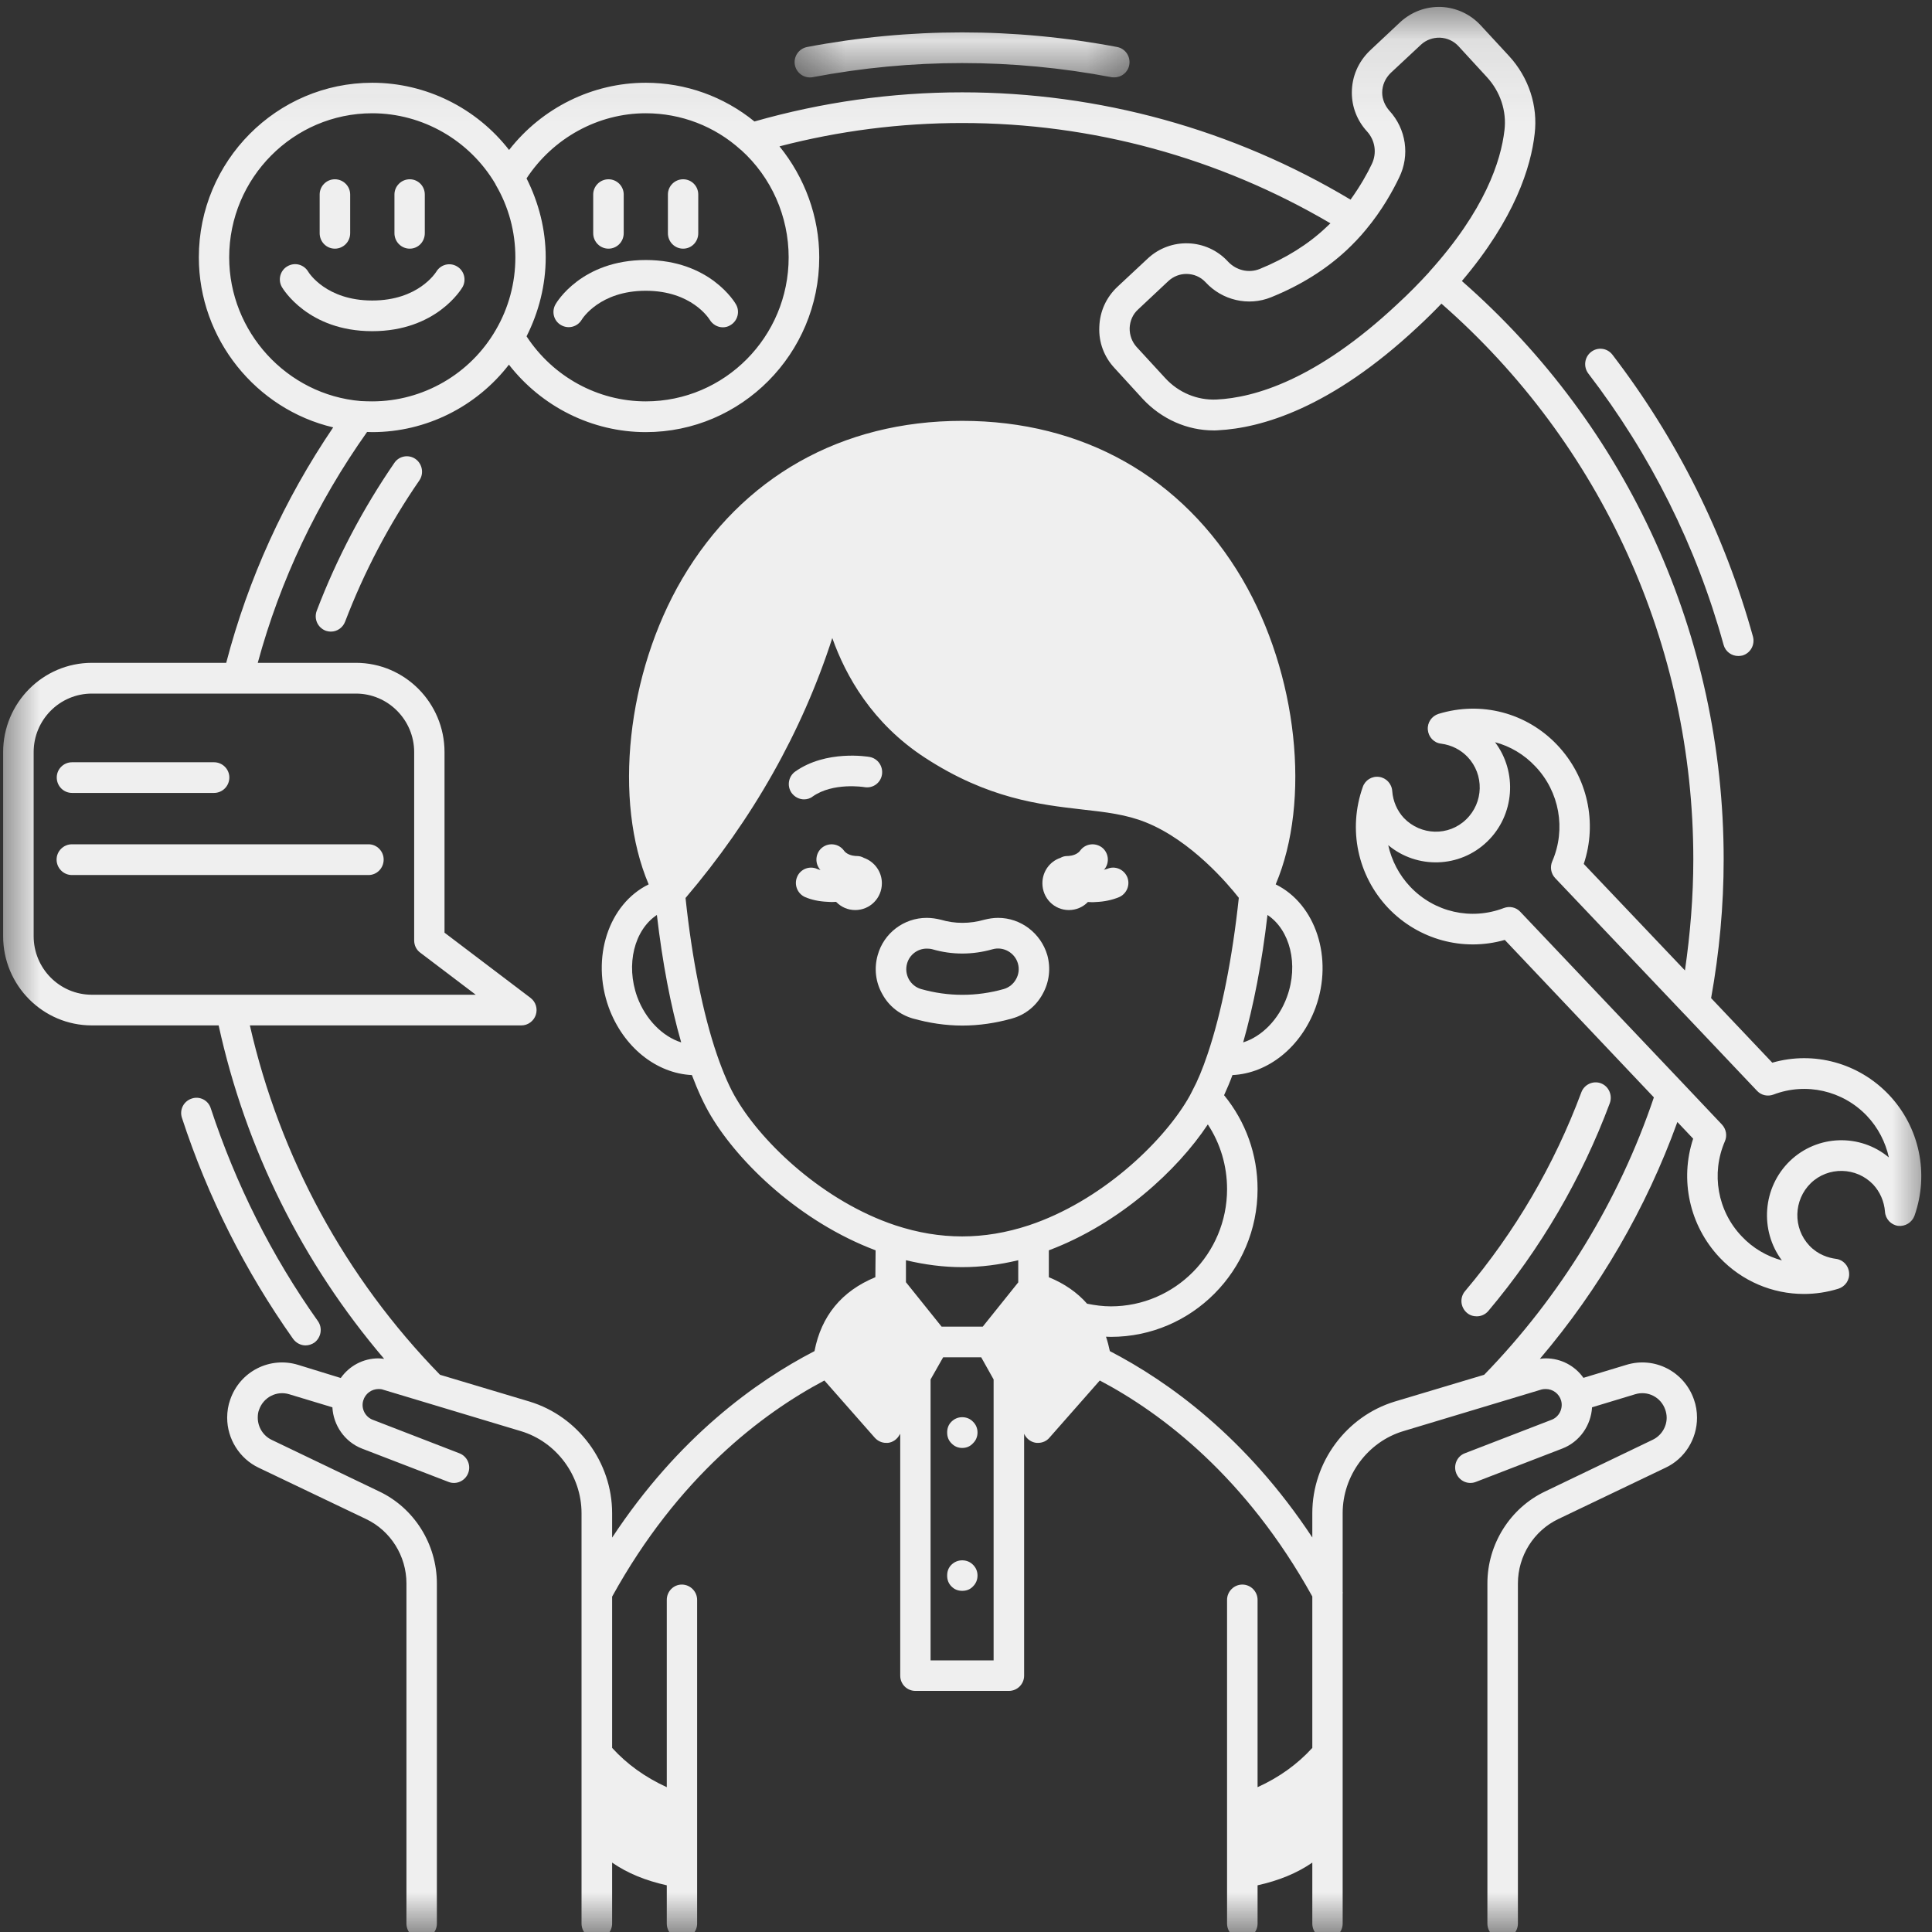 <svg width="24" height="24" viewBox="0 0 24 24" fill="none" xmlns="http://www.w3.org/2000/svg">
<rect x="0" y="0" width="24" height="24" fill="#333333" stroke="none"/>
<g clip-path="url(#clip0_1061_3553)">
<path d="M13.278 11.305C13.372 11.305 13.456 11.266 13.514 11.205C13.53 11.205 13.545 11.207 13.56 11.207C13.578 11.207 13.597 11.207 13.616 11.205C13.718 11.201 13.816 11.18 13.901 11.145C13.997 11.103 14.043 10.993 14.003 10.895C13.962 10.799 13.851 10.751 13.755 10.793C13.743 10.797 13.726 10.801 13.712 10.805C13.716 10.801 13.72 10.797 13.724 10.793C13.787 10.709 13.77 10.589 13.687 10.526C13.601 10.464 13.483 10.48 13.42 10.564C13.414 10.574 13.405 10.582 13.397 10.589C13.345 10.632 13.274 10.634 13.255 10.634C13.224 10.634 13.197 10.643 13.172 10.657C13.041 10.701 12.949 10.826 12.949 10.972C12.949 11.157 13.095 11.305 13.278 11.305Z" fill="#EFEFEF"/>
<path d="M12.143 17.795C12.143 17.847 12.124 17.893 12.086 17.93C12.051 17.968 12.005 17.987 11.953 17.987C11.901 17.987 11.857 17.968 11.82 17.93C11.782 17.893 11.766 17.847 11.766 17.795C11.766 17.743 11.782 17.697 11.82 17.66C11.857 17.624 11.901 17.605 11.953 17.605C12.005 17.605 12.051 17.624 12.086 17.66C12.124 17.697 12.143 17.743 12.143 17.795Z" fill="#EFEFEF"/>
<path d="M12.143 19.572C12.143 19.625 12.124 19.67 12.086 19.708C12.051 19.745 12.005 19.762 11.953 19.762C11.901 19.762 11.857 19.745 11.82 19.708C11.782 19.67 11.766 19.625 11.766 19.572C11.766 19.52 11.782 19.474 11.82 19.437C11.857 19.402 11.901 19.383 11.953 19.383C12.005 19.383 12.051 19.402 12.086 19.437C12.124 19.474 12.143 19.52 12.143 19.572Z" fill="#EFEFEF"/>
<path d="M10.732 10.657C10.707 10.643 10.678 10.634 10.649 10.634C10.628 10.634 10.559 10.632 10.507 10.591C10.497 10.582 10.488 10.574 10.482 10.564C10.419 10.48 10.301 10.464 10.217 10.526C10.134 10.589 10.117 10.709 10.18 10.793C10.184 10.797 10.188 10.803 10.192 10.807C10.176 10.803 10.161 10.799 10.153 10.795C10.057 10.751 9.944 10.795 9.903 10.891C9.861 10.986 9.903 11.099 9.999 11.143C10.08 11.178 10.176 11.199 10.286 11.203C10.305 11.205 10.322 11.205 10.342 11.205C10.357 11.205 10.372 11.203 10.386 11.203C10.447 11.266 10.53 11.305 10.624 11.305C10.807 11.305 10.955 11.157 10.955 10.972C10.955 10.826 10.861 10.703 10.732 10.657Z" fill="#EFEFEF"/>
<path d="M9.988 9.93C10.025 9.93 10.065 9.919 10.096 9.894C10.348 9.717 10.727 9.776 10.738 9.778C10.842 9.796 10.938 9.728 10.956 9.624C10.973 9.519 10.904 9.421 10.802 9.403C10.779 9.399 10.263 9.313 9.879 9.584C9.794 9.644 9.773 9.763 9.833 9.849C9.871 9.901 9.929 9.93 9.988 9.93Z" fill="#EFEFEF"/>
<path d="M10.96 12.348C11.041 12.498 11.176 12.604 11.339 12.652C11.543 12.709 11.749 12.74 11.955 12.74C12.162 12.74 12.37 12.709 12.572 12.652C12.735 12.607 12.87 12.498 12.951 12.35C13.035 12.2 13.055 12.029 13.01 11.865C12.93 11.592 12.68 11.402 12.399 11.402C12.341 11.402 12.285 11.411 12.228 11.425C12.047 11.477 11.862 11.477 11.687 11.425C11.63 11.411 11.57 11.402 11.512 11.402C11.228 11.402 10.978 11.592 10.903 11.865C10.857 12.027 10.876 12.2 10.96 12.348ZM11.268 11.969C11.299 11.859 11.399 11.784 11.512 11.784C11.535 11.784 11.56 11.786 11.582 11.792C11.826 11.863 12.08 11.863 12.33 11.792C12.466 11.754 12.607 11.836 12.645 11.969C12.664 12.036 12.655 12.104 12.622 12.163C12.589 12.223 12.535 12.267 12.47 12.286C12.13 12.382 11.78 12.382 11.441 12.286C11.376 12.267 11.322 12.223 11.289 12.163C11.258 12.104 11.249 12.036 11.268 11.969Z" fill="#EFEFEF"/>
<path d="M0.895 9.85H2.659C2.763 9.85 2.849 9.765 2.849 9.658C2.849 9.554 2.763 9.469 2.659 9.469H0.895C0.79 9.469 0.705 9.554 0.705 9.658C0.705 9.765 0.79 9.85 0.895 9.85Z" fill="#EFEFEF"/>
<path d="M4.578 10.488H0.893C0.789 10.488 0.703 10.574 0.703 10.678C0.703 10.784 0.789 10.87 0.893 10.87H4.578C4.682 10.87 4.766 10.784 4.766 10.678C4.766 10.574 4.682 10.488 4.578 10.488Z" fill="#EFEFEF"/>
<path d="M4.16 3.089C4.264 3.089 4.35 3.004 4.35 2.897V2.416C4.35 2.312 4.264 2.227 4.16 2.227C4.056 2.227 3.971 2.312 3.971 2.416V2.897C3.971 3.004 4.056 3.089 4.16 3.089Z" fill="#EFEFEF"/>
<path d="M5.09 3.089C5.194 3.089 5.277 3.004 5.277 2.897V2.416C5.277 2.312 5.194 2.227 5.09 2.227C4.986 2.227 4.9 2.312 4.9 2.416V2.897C4.9 3.004 4.986 3.089 5.09 3.089Z" fill="#EFEFEF"/>
<path d="M5.745 3.568C5.797 3.477 5.766 3.362 5.678 3.31C5.589 3.256 5.474 3.285 5.42 3.375C5.41 3.389 5.195 3.733 4.624 3.733C4.053 3.733 3.837 3.389 3.83 3.377C3.776 3.285 3.662 3.254 3.57 3.308C3.48 3.36 3.449 3.477 3.503 3.568C3.516 3.589 3.828 4.114 4.624 4.114C5.42 4.114 5.732 3.589 5.745 3.568Z" fill="#EFEFEF"/>
<path d="M7.559 3.089C7.663 3.089 7.748 3.004 7.748 2.897V2.416C7.748 2.312 7.663 2.227 7.559 2.227C7.455 2.227 7.369 2.312 7.369 2.416V2.897C7.369 3.004 7.455 3.089 7.559 3.089Z" fill="#EFEFEF"/>
<path d="M8.486 3.089C8.591 3.089 8.674 3.004 8.674 2.897V2.416C8.674 2.312 8.591 2.227 8.486 2.227C8.382 2.227 8.297 2.312 8.297 2.416V2.897C8.297 3.004 8.382 3.089 8.486 3.089Z" fill="#EFEFEF"/>
<path d="M6.967 4.037C7.057 4.091 7.172 4.062 7.226 3.972C7.234 3.958 7.451 3.612 8.022 3.612C8.592 3.612 8.807 3.958 8.815 3.97C8.851 4.03 8.913 4.066 8.98 4.066C9.011 4.066 9.045 4.058 9.074 4.039C9.163 3.987 9.195 3.87 9.142 3.78C9.13 3.758 8.817 3.23 8.022 3.23C7.224 3.23 6.913 3.758 6.901 3.78C6.849 3.87 6.878 3.985 6.967 4.037Z" fill="#EFEFEF"/>
<mask id="mask0_1061_3553" style="mask-type:luminance" maskUnits="userSpaceOnUse" x="0" y="0" width="24" height="24">
<path d="M0 0.086H24V23.998H0V0.086Z" fill="white"/>
</mask>
<g mask="url(#mask0_1061_3553)">
<path d="M23.464 13.599C23.087 13.203 22.531 13.053 22.016 13.201L21.256 12.399C21.358 11.832 21.412 11.253 21.412 10.676C21.412 7.909 20.229 5.303 18.16 3.491C18.82 2.713 19.018 2.072 19.064 1.663C19.106 1.316 18.991 0.963 18.747 0.697L18.395 0.316C18.266 0.176 18.091 0.095 17.902 0.086C17.712 0.08 17.533 0.147 17.393 0.276L17.018 0.628C16.872 0.768 16.793 0.953 16.793 1.151C16.793 1.33 16.86 1.501 16.983 1.634C17.083 1.745 17.106 1.903 17.041 2.038C16.987 2.153 16.897 2.313 16.777 2.48C15.32 1.607 13.656 1.147 11.952 1.147C11.077 1.147 10.21 1.27 9.372 1.509C8.991 1.199 8.518 1.028 8.022 1.028C7.358 1.028 6.731 1.341 6.324 1.863C5.918 1.341 5.291 1.028 4.624 1.028C3.437 1.028 2.47 2.001 2.47 3.197C2.47 4.211 3.181 5.084 4.139 5.309C3.529 6.209 3.083 7.191 2.81 8.234H1.141C0.533 8.234 0.039 8.732 0.039 9.343V11.63C0.039 12.241 0.533 12.738 1.141 12.738H2.716C3.052 14.272 3.756 15.688 4.772 16.88C4.749 16.878 4.727 16.874 4.702 16.874C4.51 16.874 4.339 16.968 4.233 17.118L3.704 16.955C3.352 16.847 2.981 17.036 2.86 17.386C2.835 17.455 2.822 17.532 2.822 17.611C2.822 17.876 2.977 18.12 3.212 18.232L4.547 18.87C4.852 19.015 5.049 19.328 5.049 19.67V23.895C5.049 24.001 5.133 24.086 5.237 24.086C5.343 24.086 5.427 24.001 5.427 23.895V19.67C5.427 19.182 5.145 18.732 4.708 18.526L3.374 17.886C3.27 17.836 3.202 17.728 3.202 17.611C3.202 17.576 3.206 17.543 3.218 17.513C3.272 17.357 3.437 17.272 3.593 17.32L4.129 17.482C4.141 17.705 4.281 17.911 4.497 17.995L5.572 18.409C5.668 18.447 5.779 18.397 5.816 18.299C5.854 18.201 5.804 18.09 5.706 18.053L4.633 17.638C4.537 17.603 4.483 17.497 4.512 17.399C4.537 17.313 4.614 17.255 4.704 17.255C4.724 17.255 4.743 17.257 4.758 17.263L6.47 17.778C6.914 17.911 7.224 18.332 7.224 18.797V22.699C7.224 22.699 7.224 22.699 7.224 22.701V23.895C7.224 24.001 7.31 24.086 7.414 24.086C7.518 24.086 7.604 24.001 7.604 23.895V23.138C7.795 23.27 8.018 23.361 8.283 23.42V23.895C8.283 24.001 8.366 24.086 8.47 24.086C8.574 24.086 8.66 24.001 8.66 23.895V19.874C8.66 19.77 8.574 19.684 8.47 19.684C8.366 19.684 8.283 19.77 8.283 19.874V22.201C8.014 22.078 7.789 21.916 7.604 21.713V19.834C8.422 18.351 9.466 17.559 10.241 17.149L10.866 17.859C10.904 17.901 10.954 17.924 11.008 17.924C11.014 17.924 11.022 17.924 11.029 17.924C11.089 17.918 11.143 17.88 11.172 17.828L11.183 17.811V20.816C11.183 20.92 11.266 21.005 11.372 21.005H12.533C12.637 21.005 12.722 20.92 12.722 20.816V17.811L12.731 17.828C12.762 17.882 12.816 17.918 12.877 17.924C12.883 17.924 12.889 17.924 12.895 17.924C12.95 17.924 13.002 17.901 13.037 17.859L13.662 17.149C14.439 17.559 15.481 18.351 16.302 19.832V21.713C16.12 21.913 15.893 22.078 15.622 22.201V19.874C15.622 19.77 15.537 19.684 15.433 19.684C15.329 19.684 15.243 19.77 15.243 19.874V23.895C15.243 24.001 15.329 24.086 15.433 24.086C15.537 24.086 15.622 24.001 15.622 23.895V23.42C15.887 23.361 16.11 23.27 16.302 23.138V23.895C16.302 24.001 16.385 24.086 16.489 24.086C16.595 24.086 16.679 24.001 16.679 23.895V19.795C16.679 19.791 16.681 19.788 16.681 19.784C16.681 19.782 16.679 19.78 16.679 19.778V18.797C16.679 18.332 16.989 17.911 17.433 17.778L19.149 17.261C19.162 17.257 19.181 17.255 19.202 17.255C19.291 17.255 19.368 17.313 19.393 17.399C19.42 17.497 19.368 17.603 19.272 17.638L18.197 18.053C18.099 18.09 18.052 18.201 18.089 18.299C18.127 18.397 18.235 18.447 18.333 18.409L19.406 17.995C19.625 17.911 19.764 17.705 19.777 17.482L20.312 17.32C20.468 17.272 20.633 17.355 20.687 17.513C20.697 17.543 20.704 17.576 20.704 17.611C20.704 17.728 20.635 17.836 20.529 17.886L19.197 18.526C18.76 18.732 18.477 19.182 18.477 19.67V23.895C18.477 24.001 18.562 24.086 18.666 24.086C18.77 24.086 18.856 24.001 18.856 23.895V19.67C18.856 19.328 19.054 19.015 19.358 18.87L20.691 18.232C20.929 18.12 21.081 17.876 21.081 17.611C21.081 17.532 21.068 17.455 21.043 17.386C20.922 17.036 20.552 16.847 20.202 16.955L19.67 17.116C19.566 16.968 19.393 16.874 19.202 16.874C19.177 16.874 19.152 16.876 19.129 16.88C19.868 16.011 20.45 15.009 20.837 13.938L21.033 14.145C20.864 14.657 20.987 15.224 21.362 15.622C21.639 15.915 22.018 16.074 22.408 16.074C22.552 16.074 22.695 16.053 22.837 16.009C22.922 15.982 22.979 15.901 22.97 15.811C22.964 15.722 22.895 15.649 22.808 15.638C22.716 15.626 22.585 15.588 22.477 15.474C22.27 15.255 22.279 14.907 22.495 14.697C22.712 14.488 23.06 14.497 23.268 14.713C23.354 14.805 23.406 14.924 23.416 15.053C23.422 15.143 23.491 15.216 23.579 15.228C23.668 15.238 23.752 15.186 23.783 15.101C23.966 14.578 23.845 14.001 23.464 13.599ZM17.381 2.205C17.516 1.93 17.468 1.603 17.26 1.376C17.204 1.313 17.17 1.232 17.17 1.151C17.17 1.057 17.21 0.97 17.277 0.905L17.652 0.555C17.716 0.495 17.802 0.466 17.887 0.468C17.977 0.472 18.058 0.509 18.118 0.574L18.47 0.957C18.637 1.138 18.718 1.38 18.689 1.618C18.645 1.999 18.447 2.611 17.754 3.378V3.38C17.637 3.507 17.508 3.641 17.354 3.782C16.354 4.718 15.583 4.941 15.112 4.963C14.874 4.974 14.641 4.878 14.475 4.697L14.12 4.311C14.062 4.247 14.031 4.163 14.033 4.074C14.037 3.986 14.072 3.903 14.139 3.843L14.512 3.493C14.577 3.432 14.658 3.403 14.737 3.403C14.827 3.403 14.914 3.438 14.979 3.509C15.183 3.73 15.508 3.807 15.789 3.693C16.156 3.545 16.472 3.347 16.731 3.105C16.812 3.028 16.893 2.945 16.968 2.853C17.17 2.611 17.304 2.366 17.381 2.205ZM8.022 1.407C8.46 1.407 8.879 1.568 9.202 1.861C9.204 1.861 9.206 1.861 9.206 1.863C9.583 2.203 9.797 2.688 9.797 3.197C9.797 4.184 9.002 4.986 8.022 4.986C7.424 4.986 6.868 4.678 6.541 4.178C6.693 3.878 6.779 3.541 6.779 3.197C6.779 2.853 6.693 2.518 6.541 2.216C6.87 1.716 7.427 1.407 8.022 1.407ZM2.847 3.197C2.847 2.211 3.645 1.407 4.624 1.407C5.249 1.407 5.833 1.743 6.152 2.282C6.154 2.288 6.158 2.293 6.16 2.299C6.318 2.568 6.402 2.878 6.402 3.197C6.402 3.516 6.318 3.826 6.16 4.097C5.843 4.647 5.254 4.986 4.624 4.986C4.574 4.986 4.527 4.984 4.481 4.982C3.564 4.905 2.847 4.122 2.847 3.197ZM0.418 11.63V9.343C0.418 8.943 0.741 8.616 1.141 8.616H4.422C4.82 8.616 5.145 8.943 5.145 9.343V11.682C5.145 11.743 5.172 11.799 5.22 11.834C5.441 12.001 5.697 12.195 5.91 12.357H1.141C0.741 12.357 0.418 12.03 0.418 11.63ZM11.697 16.48L11.254 15.928V15.655C11.489 15.711 11.722 15.741 11.952 15.741C12.183 15.741 12.416 15.711 12.649 15.655V15.93L12.208 16.48H11.697ZM13.504 16.195C13.381 16.055 13.222 15.945 13.029 15.866V15.532C13.904 15.203 14.627 14.538 15.004 13.968C15.16 14.205 15.243 14.482 15.243 14.772C15.243 15.574 14.595 16.228 13.8 16.228C13.702 16.228 13.602 16.215 13.504 16.195ZM15.745 11.366C16.024 11.551 16.135 11.98 15.987 12.384C15.885 12.665 15.675 12.876 15.443 12.949C15.572 12.495 15.677 11.957 15.745 11.366ZM8.462 12.949C8.231 12.876 8.02 12.665 7.916 12.384C7.77 11.98 7.881 11.551 8.16 11.366C8.229 11.957 8.331 12.495 8.462 12.949ZM8.906 13.101C8.731 12.591 8.595 11.903 8.516 11.155C9.349 10.176 9.962 9.093 10.339 7.926C10.506 8.397 10.835 8.986 11.491 9.413C12.272 9.922 12.918 9.995 13.437 10.055C13.735 10.088 13.993 10.118 14.235 10.216C14.8 10.443 15.258 10.986 15.389 11.153C15.31 11.895 15.175 12.578 15.004 13.086C15.004 13.088 15.002 13.091 15.002 13.091C15.002 13.095 14.999 13.097 14.999 13.101C14.939 13.278 14.879 13.424 14.812 13.549C14.791 13.591 14.772 13.628 14.749 13.665C14.425 14.207 13.67 14.926 12.779 15.222C12.222 15.405 11.681 15.405 11.124 15.222C10.233 14.926 9.479 14.207 9.156 13.665C9.068 13.522 8.985 13.33 8.906 13.101ZM11.56 20.626V17.136L11.716 16.861H12.189L12.343 17.136V20.626H11.56ZM17.325 17.411C16.722 17.595 16.302 18.166 16.302 18.797V19.099C15.479 17.853 14.514 17.161 13.787 16.784C13.774 16.722 13.758 16.661 13.739 16.605C13.76 16.605 13.781 16.607 13.8 16.607C14.804 16.607 15.622 15.784 15.622 14.772C15.622 14.343 15.475 13.934 15.206 13.605C15.241 13.528 15.277 13.445 15.31 13.355C15.752 13.334 16.162 13.009 16.343 12.515C16.566 11.899 16.343 11.23 15.847 10.986C16.287 9.951 16.122 8.37 15.431 7.191C14.687 5.926 13.452 5.228 11.952 5.228C10.454 5.228 9.218 5.926 8.474 7.191C7.783 8.37 7.618 9.951 8.058 10.986C7.56 11.23 7.339 11.897 7.562 12.515C7.743 13.009 8.154 13.334 8.595 13.355C8.67 13.553 8.749 13.724 8.831 13.861C9.185 14.455 9.947 15.182 10.877 15.532L10.874 15.866C10.456 16.038 10.202 16.347 10.118 16.784C9.389 17.161 8.427 17.853 7.604 19.101V18.797C7.604 18.166 7.183 17.595 6.579 17.411L5.466 17.078C4.289 15.87 3.477 14.374 3.104 12.738H6.477C6.558 12.738 6.631 12.684 6.656 12.607C6.681 12.53 6.656 12.445 6.589 12.395C6.589 12.395 5.997 11.945 5.522 11.586V9.343C5.522 8.732 5.029 8.234 4.422 8.234H3.202C3.481 7.207 3.937 6.245 4.56 5.366C4.583 5.366 4.604 5.368 4.624 5.368C5.291 5.368 5.918 5.053 6.322 4.53C6.729 5.053 7.356 5.368 8.022 5.368C9.21 5.368 10.177 4.395 10.177 3.197C10.177 2.691 9.997 2.205 9.683 1.818C10.422 1.626 11.183 1.528 11.952 1.528C13.566 1.528 15.141 1.959 16.527 2.774C16.508 2.791 16.491 2.809 16.472 2.826C16.25 3.036 15.972 3.209 15.649 3.341C15.51 3.397 15.356 3.357 15.256 3.251C14.991 2.961 14.541 2.945 14.256 3.213L13.881 3.563C13.741 3.695 13.662 3.87 13.656 4.061C13.647 4.253 13.716 4.434 13.845 4.572L14.197 4.957C14.429 5.205 14.745 5.347 15.079 5.347C15.095 5.347 15.112 5.347 15.131 5.345C15.664 5.318 16.529 5.074 17.612 4.061C17.72 3.961 17.816 3.866 17.906 3.772C19.895 5.513 21.035 8.018 21.035 10.676C21.035 11.138 20.997 11.599 20.931 12.055L19.674 10.732C19.845 10.22 19.722 9.653 19.345 9.255C18.966 8.855 18.402 8.705 17.87 8.868C17.785 8.895 17.729 8.976 17.737 9.066C17.745 9.155 17.812 9.228 17.902 9.238C18.031 9.255 18.145 9.313 18.231 9.403C18.439 9.622 18.431 9.97 18.212 10.18C17.995 10.39 17.649 10.38 17.439 10.161C17.356 10.072 17.304 9.953 17.295 9.828C17.289 9.736 17.22 9.663 17.133 9.651C17.043 9.638 16.958 9.691 16.929 9.776C16.743 10.301 16.864 10.876 17.243 11.278C17.62 11.674 18.177 11.824 18.693 11.676L20.545 13.632C20.112 14.915 19.385 16.103 18.437 17.078L17.325 17.411ZM22.235 14.422C21.893 14.753 21.858 15.286 22.135 15.657C21.95 15.607 21.774 15.505 21.637 15.359C21.335 15.043 21.254 14.578 21.427 14.178C21.458 14.107 21.443 14.026 21.391 13.97L20.902 13.453L18.885 11.326C18.833 11.27 18.752 11.253 18.681 11.28C18.274 11.436 17.818 11.332 17.518 11.015C17.379 10.868 17.287 10.688 17.245 10.499C17.602 10.797 18.133 10.784 18.474 10.455C18.816 10.126 18.852 9.591 18.572 9.22C18.76 9.27 18.933 9.372 19.072 9.52C19.372 9.834 19.456 10.299 19.283 10.699C19.252 10.77 19.266 10.851 19.318 10.907L20.914 12.588C20.918 12.593 20.922 12.597 20.927 12.601L21.827 13.551C21.879 13.607 21.96 13.624 22.031 13.597C22.435 13.443 22.891 13.547 23.191 13.861C23.331 14.009 23.422 14.188 23.464 14.378C23.108 14.08 22.577 14.093 22.235 14.422Z" fill="#EFEFEF"/>
</g>
<path d="M3.795 16.713C3.833 16.713 3.872 16.701 3.906 16.678C3.989 16.615 4.01 16.497 3.949 16.411C3.374 15.601 2.929 14.711 2.618 13.767C2.587 13.667 2.479 13.613 2.381 13.647C2.281 13.68 2.227 13.786 2.26 13.886C2.581 14.867 3.045 15.79 3.641 16.632C3.679 16.684 3.737 16.713 3.795 16.713Z" fill="#EFEFEF"/>
<path d="M21.411 8.01C21.434 8.095 21.511 8.149 21.593 8.149C21.609 8.149 21.628 8.147 21.645 8.143C21.745 8.114 21.803 8.01 21.776 7.908C21.422 6.633 20.834 5.456 20.03 4.406C19.965 4.322 19.847 4.308 19.765 4.372C19.682 4.437 19.668 4.556 19.73 4.639C20.505 5.649 21.072 6.783 21.411 8.01Z" fill="#EFEFEF"/>
<mask id="mask1_1061_3553" style="mask-type:luminance" maskUnits="userSpaceOnUse" x="9" y="0" width="6" height="2">
<path d="M9.6 0.086H14.4V1.065H9.6V0.086Z" fill="white"/>
</mask>
<g mask="url(#mask1_1061_3553)">
<path d="M10.095 0.959C11.326 0.725 12.578 0.725 13.807 0.959C13.82 0.961 13.83 0.961 13.843 0.961C13.932 0.961 14.012 0.898 14.028 0.807C14.047 0.702 13.98 0.604 13.878 0.584C12.601 0.342 11.301 0.342 10.026 0.584C9.924 0.604 9.855 0.702 9.874 0.807C9.895 0.911 9.993 0.977 10.095 0.959Z" fill="#EFEFEF"/>
</g>
<path d="M18.488 16.286C19.137 15.515 19.646 14.646 19.998 13.703C20.033 13.605 19.985 13.494 19.887 13.457C19.79 13.421 19.681 13.471 19.644 13.569C19.308 14.471 18.821 15.303 18.2 16.038C18.131 16.119 18.142 16.238 18.221 16.307C18.256 16.338 18.3 16.352 18.344 16.352C18.398 16.352 18.45 16.33 18.488 16.286Z" fill="#EFEFEF"/>
<path d="M4.899 5.75C4.508 6.319 4.183 6.936 3.935 7.586C3.897 7.686 3.945 7.794 4.043 7.834C4.066 7.842 4.089 7.846 4.112 7.846C4.187 7.846 4.258 7.798 4.287 7.723C4.524 7.102 4.835 6.511 5.21 5.967C5.268 5.882 5.247 5.763 5.162 5.702C5.076 5.642 4.958 5.663 4.899 5.75Z" fill="#EFEFEF"/>
</g>
<defs>
<clipPath id="clip0_1061_3553">
<rect width="24" height="24" fill="white"/>
</clipPath>
</defs>
</svg>
